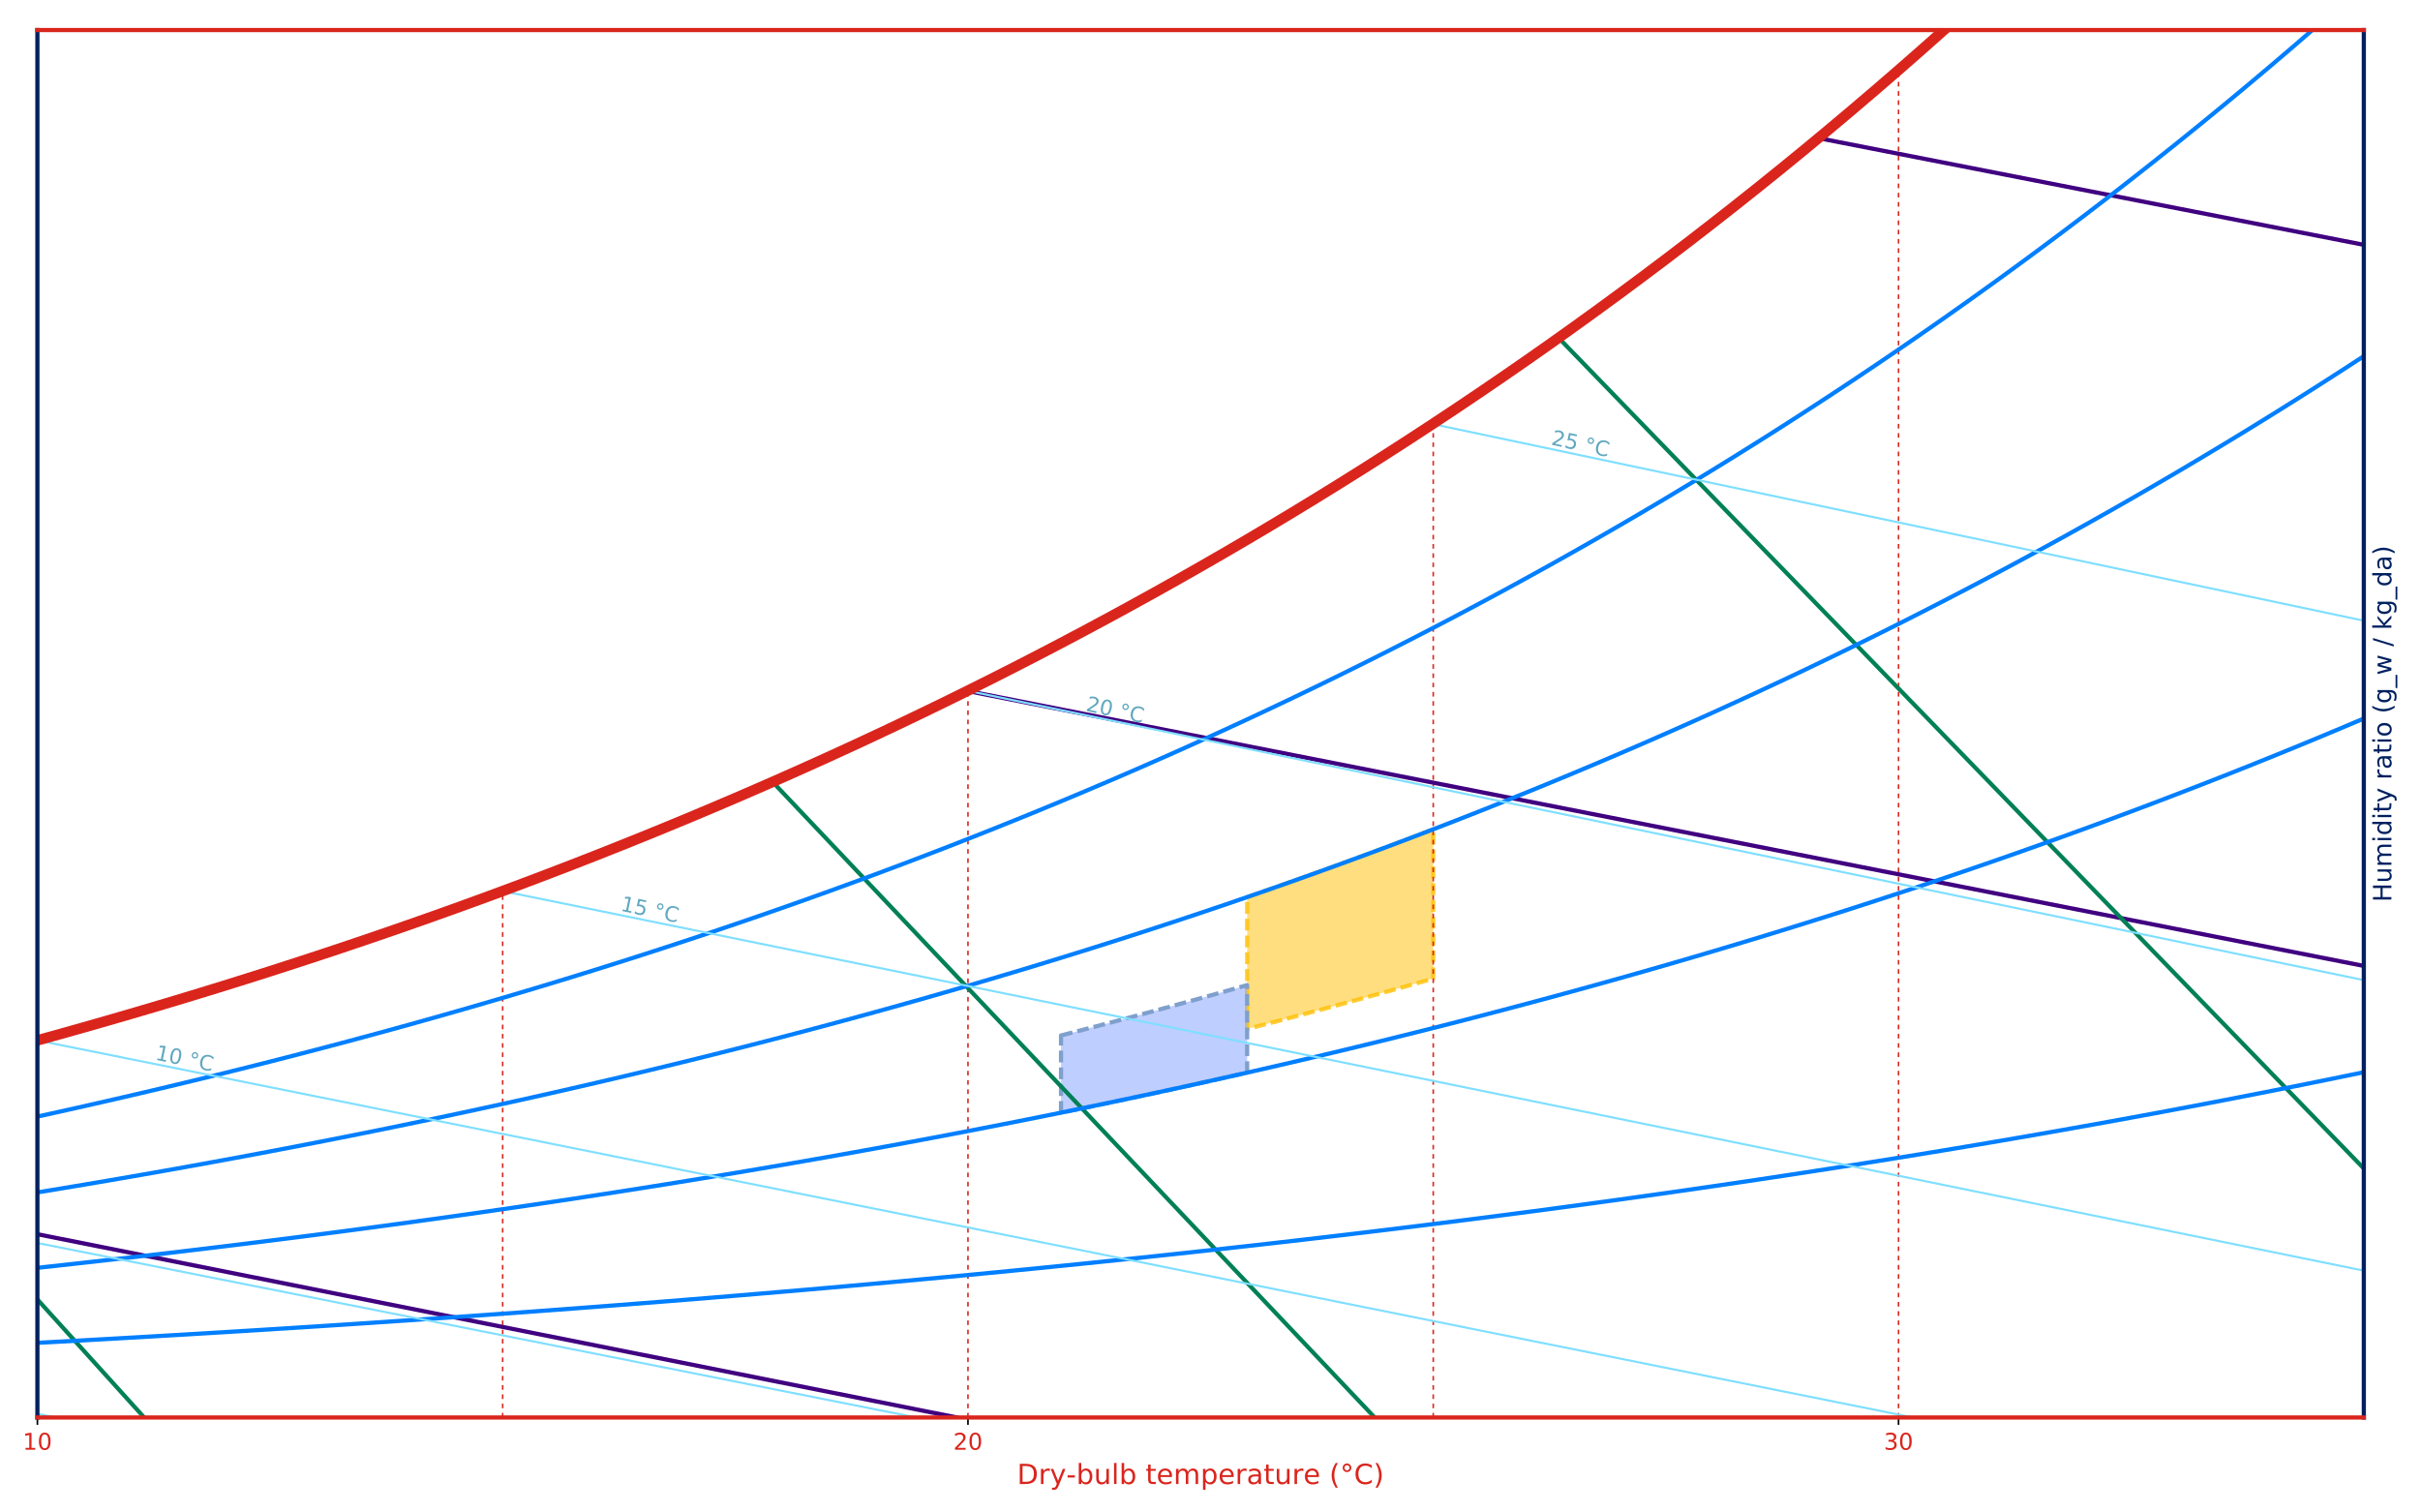<?xml version="1.0" encoding="utf-8" standalone="no"?>
<!DOCTYPE svg PUBLIC "-//W3C//DTD SVG 1.1//EN"
  "http://www.w3.org/Graphics/SVG/1.1/DTD/svg11.dtd">
<!-- Created with matplotlib (http://matplotlib.org/) -->
<svg height="720pt" version="1.1" viewBox="0 0 1152 720" width="1152pt" xmlns="http://www.w3.org/2000/svg" xmlns:xlink="http://www.w3.org/1999/xlink">
 <defs>
  <style type="text/css">
*{stroke-linecap:butt;stroke-linejoin:round;}
  </style>
 </defs>
 <g id="figure_1">
  <g id="patch_1">
   <path d="M 0 720 
L 1152 720 
L 1152 0 
L 0 0 
z
" style="fill:#ffffff;"/>
  </g>
  <g id="axes_1">
   <g id="patch_2">
    <path d="M 17.799 674.779 
L 1125.253 674.779 
L 1125.253 14.3 
L 17.799 14.3 
z
" style="fill:#ffffff;"/>
   </g>
   <g id="patch_3">
    <path clip-path="url(#pbf7359f9e0)" d="M 593.675 427.046 
L 604.749 423.203 
L 615.824 419.307 
L 626.898 415.357 
L 637.973 411.352 
L 649.047 407.292 
L 660.122 403.177 
L 671.196 399.004 
L 682.271 394.775 
L 682.271 465.844 
L 671.196 468.984 
L 660.122 472.082 
L 649.047 475.139 
L 637.973 478.155 
L 626.898 481.13 
L 615.824 484.065 
L 604.749 486.96 
L 593.675 489.816 
z
" style="fill:#ffbf00;fill-opacity:0.5;stroke:#ffbf00;stroke-dasharray:5.6,2.4;stroke-dashoffset:0;stroke-linejoin:miter;stroke-opacity:0.8;stroke-width:2;"/>
   </g>
   <g id="patch_4">
    <path clip-path="url(#pbf7359f9e0)" d="M 505.078 492.908 
L 516.153 490.057 
L 527.227 487.165 
L 538.302 484.234 
L 549.377 481.262 
L 560.451 478.248 
L 571.526 475.193 
L 582.6 472.096 
L 593.675 468.956 
L 593.675 510.614 
L 582.6 513.111 
L 571.526 515.574 
L 560.451 518.004 
L 549.377 520.401 
L 538.302 522.766 
L 527.227 525.098 
L 516.153 527.399 
L 505.078 529.668 
z
" style="fill:#7f9fff;fill-opacity:0.5;stroke:#7f9fcc;stroke-dasharray:5.6,2.4;stroke-dashoffset:0;stroke-linejoin:miter;stroke-width:2;"/>
   </g>
   <g id="matplotlib.axis_1">
    <g id="xtick_1">
     <g id="line2d_1">
      <defs>
       <path d="M 0 0 
L 0 3.5 
" id="m37ef7454ac" style="stroke:#000000;stroke-width:0.8;"/>
      </defs>
      <g>
       <use style="stroke:#000000;stroke-width:0.8;" x="17.799" xlink:href="#m37ef7454ac" y="674.779"/>
      </g>
     </g>
     <g id="text_1">
      <!-- 10 -->
      <defs>
       <path d="M 12.406 8.297 
L 28.516 8.297 
L 28.516 63.922 
L 10.984 60.406 
L 10.984 69.391 
L 28.422 72.906 
L 38.281 72.906 
L 38.281 8.297 
L 54.391 8.297 
L 54.391 0 
L 12.406 0 
z
" id="DejaVuSans-31"/>
       <path d="M 31.781 66.406 
Q 24.172 66.406 20.328 58.906 
Q 16.5 51.422 16.5 36.375 
Q 16.5 21.391 20.328 13.891 
Q 24.172 6.391 31.781 6.391 
Q 39.453 6.391 43.281 13.891 
Q 47.125 21.391 47.125 36.375 
Q 47.125 51.422 43.281 58.906 
Q 39.453 66.406 31.781 66.406 
M 31.781 74.219 
Q 44.047 74.219 50.516 64.516 
Q 56.984 54.828 56.984 36.375 
Q 56.984 17.969 50.516 8.266 
Q 44.047 -1.422 31.781 -1.422 
Q 19.531 -1.422 13.062 8.266 
Q 6.594 17.969 6.594 36.375 
Q 6.594 54.828 13.062 64.516 
Q 19.531 74.219 31.781 74.219 
" id="DejaVuSans-30"/>
      </defs>
      <g style="fill:#da251d;" transform="translate(10.8 690.137)scale(0.11 -0.11)">
       <use xlink:href="#DejaVuSans-31"/>
       <use x="63.623" xlink:href="#DejaVuSans-30"/>
      </g>
     </g>
    </g>
    <g id="xtick_2">
     <g id="line2d_2">
      <g>
       <use style="stroke:#000000;stroke-width:0.8;" x="460.78" xlink:href="#m37ef7454ac" y="674.779"/>
      </g>
     </g>
     <g id="text_2">
      <!-- 20 -->
      <defs>
       <path d="M 19.188 8.297 
L 53.609 8.297 
L 53.609 0 
L 7.328 0 
L 7.328 8.297 
Q 12.938 14.109 22.625 23.891 
Q 32.328 33.688 34.812 36.531 
Q 39.547 41.844 41.422 45.531 
Q 43.312 49.219 43.312 52.781 
Q 43.312 58.594 39.234 62.25 
Q 35.156 65.922 28.609 65.922 
Q 23.969 65.922 18.812 64.312 
Q 13.672 62.703 7.812 59.422 
L 7.812 69.391 
Q 13.766 71.781 18.938 73 
Q 24.125 74.219 28.422 74.219 
Q 39.75 74.219 46.484 68.547 
Q 53.219 62.891 53.219 53.422 
Q 53.219 48.922 51.531 44.891 
Q 49.859 40.875 45.406 35.406 
Q 44.188 33.984 37.641 27.219 
Q 31.109 20.453 19.188 8.297 
" id="DejaVuSans-32"/>
      </defs>
      <g style="fill:#da251d;" transform="translate(453.781 690.137)scale(0.11 -0.11)">
       <use xlink:href="#DejaVuSans-32"/>
       <use x="63.623" xlink:href="#DejaVuSans-30"/>
      </g>
     </g>
    </g>
    <g id="xtick_3">
     <g id="line2d_3">
      <g>
       <use style="stroke:#000000;stroke-width:0.8;" x="903.762" xlink:href="#m37ef7454ac" y="674.779"/>
      </g>
     </g>
     <g id="text_3">
      <!-- 30 -->
      <defs>
       <path d="M 40.578 39.312 
Q 47.656 37.797 51.625 33 
Q 55.609 28.219 55.609 21.188 
Q 55.609 10.406 48.188 4.484 
Q 40.766 -1.422 27.094 -1.422 
Q 22.516 -1.422 17.656 -0.516 
Q 12.797 0.391 7.625 2.203 
L 7.625 11.719 
Q 11.719 9.328 16.594 8.109 
Q 21.484 6.891 26.812 6.891 
Q 36.078 6.891 40.938 10.547 
Q 45.797 14.203 45.797 21.188 
Q 45.797 27.641 41.281 31.266 
Q 36.766 34.906 28.719 34.906 
L 20.219 34.906 
L 20.219 43.016 
L 29.109 43.016 
Q 36.375 43.016 40.234 45.922 
Q 44.094 48.828 44.094 54.297 
Q 44.094 59.906 40.109 62.906 
Q 36.141 65.922 28.719 65.922 
Q 24.656 65.922 20.016 65.031 
Q 15.375 64.156 9.812 62.312 
L 9.812 71.094 
Q 15.438 72.656 20.344 73.438 
Q 25.25 74.219 29.594 74.219 
Q 40.828 74.219 47.359 69.109 
Q 53.906 64.016 53.906 55.328 
Q 53.906 49.266 50.438 45.094 
Q 46.969 40.922 40.578 39.312 
" id="DejaVuSans-33"/>
      </defs>
      <g style="fill:#da251d;" transform="translate(896.763 690.137)scale(0.11 -0.11)">
       <use xlink:href="#DejaVuSans-33"/>
       <use x="63.623" xlink:href="#DejaVuSans-30"/>
      </g>
     </g>
    </g>
    <g id="text_4">
     <!-- Dry-bulb temperature (°C) -->
     <defs>
      <path d="M 19.672 64.797 
L 19.672 8.109 
L 31.594 8.109 
Q 46.688 8.109 53.688 14.938 
Q 60.688 21.781 60.688 36.531 
Q 60.688 51.172 53.688 57.984 
Q 46.688 64.797 31.594 64.797 
z
M 9.812 72.906 
L 30.078 72.906 
Q 51.266 72.906 61.172 64.094 
Q 71.094 55.281 71.094 36.531 
Q 71.094 17.672 61.125 8.828 
Q 51.172 0 30.078 0 
L 9.812 0 
z
" id="DejaVuSans-44"/>
      <path d="M 41.109 46.297 
Q 39.594 47.172 37.812 47.578 
Q 36.031 48 33.891 48 
Q 26.266 48 22.188 43.047 
Q 18.109 38.094 18.109 28.812 
L 18.109 0 
L 9.078 0 
L 9.078 54.688 
L 18.109 54.688 
L 18.109 46.188 
Q 20.953 51.172 25.484 53.578 
Q 30.031 56 36.531 56 
Q 37.453 56 38.578 55.875 
Q 39.703 55.766 41.062 55.516 
z
" id="DejaVuSans-72"/>
      <path d="M 32.172 -5.078 
Q 28.375 -14.844 24.75 -17.812 
Q 21.141 -20.797 15.094 -20.797 
L 7.906 -20.797 
L 7.906 -13.281 
L 13.188 -13.281 
Q 16.891 -13.281 18.938 -11.516 
Q 21 -9.766 23.484 -3.219 
L 25.094 0.875 
L 2.984 54.688 
L 12.5 54.688 
L 29.594 11.922 
L 46.688 54.688 
L 56.203 54.688 
z
" id="DejaVuSans-79"/>
      <path d="M 4.891 31.391 
L 31.203 31.391 
L 31.203 23.391 
L 4.891 23.391 
z
" id="DejaVuSans-2d"/>
      <path d="M 48.688 27.297 
Q 48.688 37.203 44.609 42.844 
Q 40.531 48.484 33.406 48.484 
Q 26.266 48.484 22.188 42.844 
Q 18.109 37.203 18.109 27.297 
Q 18.109 17.391 22.188 11.75 
Q 26.266 6.109 33.406 6.109 
Q 40.531 6.109 44.609 11.75 
Q 48.688 17.391 48.688 27.297 
M 18.109 46.391 
Q 20.953 51.266 25.266 53.625 
Q 29.594 56 35.594 56 
Q 45.562 56 51.781 48.094 
Q 58.016 40.188 58.016 27.297 
Q 58.016 14.406 51.781 6.484 
Q 45.562 -1.422 35.594 -1.422 
Q 29.594 -1.422 25.266 0.953 
Q 20.953 3.328 18.109 8.203 
L 18.109 0 
L 9.078 0 
L 9.078 75.984 
L 18.109 75.984 
z
" id="DejaVuSans-62"/>
      <path d="M 8.5 21.578 
L 8.5 54.688 
L 17.484 54.688 
L 17.484 21.922 
Q 17.484 14.156 20.5 10.266 
Q 23.531 6.391 29.594 6.391 
Q 36.859 6.391 41.078 11.031 
Q 45.312 15.672 45.312 23.688 
L 45.312 54.688 
L 54.297 54.688 
L 54.297 0 
L 45.312 0 
L 45.312 8.406 
Q 42.047 3.422 37.719 1 
Q 33.406 -1.422 27.688 -1.422 
Q 18.266 -1.422 13.375 4.438 
Q 8.5 10.297 8.5 21.578 
M 31.109 56 
z
" id="DejaVuSans-75"/>
      <path d="M 9.422 75.984 
L 18.406 75.984 
L 18.406 0 
L 9.422 0 
z
" id="DejaVuSans-6c"/>
      <path id="DejaVuSans-20"/>
      <path d="M 18.312 70.219 
L 18.312 54.688 
L 36.812 54.688 
L 36.812 47.703 
L 18.312 47.703 
L 18.312 18.016 
Q 18.312 11.328 20.141 9.422 
Q 21.969 7.516 27.594 7.516 
L 36.812 7.516 
L 36.812 0 
L 27.594 0 
Q 17.188 0 13.234 3.875 
Q 9.281 7.766 9.281 18.016 
L 9.281 47.703 
L 2.688 47.703 
L 2.688 54.688 
L 9.281 54.688 
L 9.281 70.219 
z
" id="DejaVuSans-74"/>
      <path d="M 56.203 29.594 
L 56.203 25.203 
L 14.891 25.203 
Q 15.484 15.922 20.484 11.062 
Q 25.484 6.203 34.422 6.203 
Q 39.594 6.203 44.453 7.469 
Q 49.312 8.734 54.109 11.281 
L 54.109 2.781 
Q 49.266 0.734 44.188 -0.344 
Q 39.109 -1.422 33.891 -1.422 
Q 20.797 -1.422 13.156 6.188 
Q 5.516 13.812 5.516 26.812 
Q 5.516 40.234 12.766 48.109 
Q 20.016 56 32.328 56 
Q 43.359 56 49.781 48.891 
Q 56.203 41.797 56.203 29.594 
M 47.219 32.234 
Q 47.125 39.594 43.094 43.984 
Q 39.062 48.391 32.422 48.391 
Q 24.906 48.391 20.391 44.141 
Q 15.875 39.891 15.188 32.172 
z
" id="DejaVuSans-65"/>
      <path d="M 52 44.188 
Q 55.375 50.25 60.062 53.125 
Q 64.75 56 71.094 56 
Q 79.641 56 84.281 50.016 
Q 88.922 44.047 88.922 33.016 
L 88.922 0 
L 79.891 0 
L 79.891 32.719 
Q 79.891 40.578 77.094 44.375 
Q 74.312 48.188 68.609 48.188 
Q 61.625 48.188 57.562 43.547 
Q 53.516 38.922 53.516 30.906 
L 53.516 0 
L 44.484 0 
L 44.484 32.719 
Q 44.484 40.625 41.703 44.406 
Q 38.922 48.188 33.109 48.188 
Q 26.219 48.188 22.156 43.531 
Q 18.109 38.875 18.109 30.906 
L 18.109 0 
L 9.078 0 
L 9.078 54.688 
L 18.109 54.688 
L 18.109 46.188 
Q 21.188 51.219 25.484 53.609 
Q 29.781 56 35.688 56 
Q 41.656 56 45.828 52.969 
Q 50 49.953 52 44.188 
" id="DejaVuSans-6d"/>
      <path d="M 18.109 8.203 
L 18.109 -20.797 
L 9.078 -20.797 
L 9.078 54.688 
L 18.109 54.688 
L 18.109 46.391 
Q 20.953 51.266 25.266 53.625 
Q 29.594 56 35.594 56 
Q 45.562 56 51.781 48.094 
Q 58.016 40.188 58.016 27.297 
Q 58.016 14.406 51.781 6.484 
Q 45.562 -1.422 35.594 -1.422 
Q 29.594 -1.422 25.266 0.953 
Q 20.953 3.328 18.109 8.203 
M 48.688 27.297 
Q 48.688 37.203 44.609 42.844 
Q 40.531 48.484 33.406 48.484 
Q 26.266 48.484 22.188 42.844 
Q 18.109 37.203 18.109 27.297 
Q 18.109 17.391 22.188 11.75 
Q 26.266 6.109 33.406 6.109 
Q 40.531 6.109 44.609 11.75 
Q 48.688 17.391 48.688 27.297 
" id="DejaVuSans-70"/>
      <path d="M 34.281 27.484 
Q 23.391 27.484 19.188 25 
Q 14.984 22.516 14.984 16.5 
Q 14.984 11.719 18.141 8.906 
Q 21.297 6.109 26.703 6.109 
Q 34.188 6.109 38.703 11.406 
Q 43.219 16.703 43.219 25.484 
L 43.219 27.484 
z
M 52.203 31.203 
L 52.203 0 
L 43.219 0 
L 43.219 8.297 
Q 40.141 3.328 35.547 0.953 
Q 30.953 -1.422 24.312 -1.422 
Q 15.922 -1.422 10.953 3.297 
Q 6 8.016 6 15.922 
Q 6 25.141 12.172 29.828 
Q 18.359 34.516 30.609 34.516 
L 43.219 34.516 
L 43.219 35.406 
Q 43.219 41.609 39.141 45 
Q 35.062 48.391 27.688 48.391 
Q 23 48.391 18.547 47.266 
Q 14.109 46.141 10.016 43.891 
L 10.016 52.203 
Q 14.938 54.109 19.578 55.047 
Q 24.219 56 28.609 56 
Q 40.484 56 46.344 49.844 
Q 52.203 43.703 52.203 31.203 
" id="DejaVuSans-61"/>
      <path d="M 31 75.875 
Q 24.469 64.656 21.281 53.656 
Q 18.109 42.672 18.109 31.391 
Q 18.109 20.125 21.312 9.062 
Q 24.516 -2 31 -13.188 
L 23.188 -13.188 
Q 15.875 -1.703 12.234 9.375 
Q 8.594 20.453 8.594 31.391 
Q 8.594 42.281 12.203 53.312 
Q 15.828 64.359 23.188 75.875 
z
" id="DejaVuSans-28"/>
      <path d="M 25 67.922 
Q 21.094 67.922 18.406 65.203 
Q 15.719 62.5 15.719 58.594 
Q 15.719 54.734 18.406 52.078 
Q 21.094 49.422 25 49.422 
Q 28.906 49.422 31.594 52.078 
Q 34.281 54.734 34.281 58.594 
Q 34.281 62.453 31.562 65.188 
Q 28.859 67.922 25 67.922 
M 25 74.219 
Q 28.125 74.219 31 73.016 
Q 33.891 71.828 35.984 69.578 
Q 38.234 67.391 39.359 64.594 
Q 40.484 61.812 40.484 58.594 
Q 40.484 52.156 35.969 47.688 
Q 31.453 43.219 24.906 43.219 
Q 18.312 43.219 13.906 47.609 
Q 9.516 52 9.516 58.594 
Q 9.516 65.141 14 69.672 
Q 18.5 74.219 25 74.219 
" id="DejaVuSans-b0"/>
      <path d="M 64.406 67.281 
L 64.406 56.891 
Q 59.422 61.531 53.781 63.812 
Q 48.141 66.109 41.797 66.109 
Q 29.297 66.109 22.656 58.469 
Q 16.016 50.828 16.016 36.375 
Q 16.016 21.969 22.656 14.328 
Q 29.297 6.688 41.797 6.688 
Q 48.141 6.688 53.781 8.984 
Q 59.422 11.281 64.406 15.922 
L 64.406 5.609 
Q 59.234 2.094 53.438 0.328 
Q 47.656 -1.422 41.219 -1.422 
Q 24.656 -1.422 15.125 8.703 
Q 5.609 18.844 5.609 36.375 
Q 5.609 53.953 15.125 64.078 
Q 24.656 74.219 41.219 74.219 
Q 47.75 74.219 53.531 72.484 
Q 59.328 70.75 64.406 67.281 
" id="DejaVuSans-43"/>
      <path d="M 8.016 75.875 
L 15.828 75.875 
Q 23.141 64.359 26.781 53.312 
Q 30.422 42.281 30.422 31.391 
Q 30.422 20.453 26.781 9.375 
Q 23.141 -1.703 15.828 -13.188 
L 8.016 -13.188 
Q 14.5 -2 17.703 9.062 
Q 20.906 20.125 20.906 31.391 
Q 20.906 42.672 17.703 53.656 
Q 14.5 64.656 8.016 75.875 
" id="DejaVuSans-29"/>
     </defs>
     <g style="fill:#da251d;" transform="translate(484.165 706.455)scale(0.132 -0.132)">
      <use xlink:href="#DejaVuSans-44"/>
      <use x="77.002" xlink:href="#DejaVuSans-72"/>
      <use x="118.115" xlink:href="#DejaVuSans-79"/>
      <use x="177.279" xlink:href="#DejaVuSans-2d"/>
      <use x="213.363" xlink:href="#DejaVuSans-62"/>
      <use x="276.84" xlink:href="#DejaVuSans-75"/>
      <use x="340.219" xlink:href="#DejaVuSans-6c"/>
      <use x="368.002" xlink:href="#DejaVuSans-62"/>
      <use x="431.479" xlink:href="#DejaVuSans-20"/>
      <use x="463.266" xlink:href="#DejaVuSans-74"/>
      <use x="502.475" xlink:href="#DejaVuSans-65"/>
      <use x="563.998" xlink:href="#DejaVuSans-6d"/>
      <use x="661.41" xlink:href="#DejaVuSans-70"/>
      <use x="724.887" xlink:href="#DejaVuSans-65"/>
      <use x="786.41" xlink:href="#DejaVuSans-72"/>
      <use x="827.523" xlink:href="#DejaVuSans-61"/>
      <use x="888.803" xlink:href="#DejaVuSans-74"/>
      <use x="928.012" xlink:href="#DejaVuSans-75"/>
      <use x="991.391" xlink:href="#DejaVuSans-72"/>
      <use x="1032.473" xlink:href="#DejaVuSans-65"/>
      <use x="1093.996" xlink:href="#DejaVuSans-20"/>
      <use x="1125.783" xlink:href="#DejaVuSans-28"/>
      <use x="1164.797" xlink:href="#DejaVuSans-b0"/>
      <use x="1214.797" xlink:href="#DejaVuSans-43"/>
      <use x="1284.621" xlink:href="#DejaVuSans-29"/>
     </g>
    </g>
   </g>
   <g id="matplotlib.axis_2">
    <g id="text_5">
     <!-- Humidity ratio (g_w / kg_da) -->
     <defs>
      <path d="M 9.812 72.906 
L 19.672 72.906 
L 19.672 43.016 
L 55.516 43.016 
L 55.516 72.906 
L 65.375 72.906 
L 65.375 0 
L 55.516 0 
L 55.516 34.719 
L 19.672 34.719 
L 19.672 0 
L 9.812 0 
z
" id="DejaVuSans-48"/>
      <path d="M 9.422 54.688 
L 18.406 54.688 
L 18.406 0 
L 9.422 0 
z
M 9.422 75.984 
L 18.406 75.984 
L 18.406 64.594 
L 9.422 64.594 
z
" id="DejaVuSans-69"/>
      <path d="M 45.406 46.391 
L 45.406 75.984 
L 54.391 75.984 
L 54.391 0 
L 45.406 0 
L 45.406 8.203 
Q 42.578 3.328 38.25 0.953 
Q 33.938 -1.422 27.875 -1.422 
Q 17.969 -1.422 11.734 6.484 
Q 5.516 14.406 5.516 27.297 
Q 5.516 40.188 11.734 48.094 
Q 17.969 56 27.875 56 
Q 33.938 56 38.25 53.625 
Q 42.578 51.266 45.406 46.391 
M 14.797 27.297 
Q 14.797 17.391 18.875 11.75 
Q 22.953 6.109 30.078 6.109 
Q 37.203 6.109 41.297 11.75 
Q 45.406 17.391 45.406 27.297 
Q 45.406 37.203 41.297 42.844 
Q 37.203 48.484 30.078 48.484 
Q 22.953 48.484 18.875 42.844 
Q 14.797 37.203 14.797 27.297 
" id="DejaVuSans-64"/>
      <path d="M 30.609 48.391 
Q 23.391 48.391 19.188 42.75 
Q 14.984 37.109 14.984 27.297 
Q 14.984 17.484 19.156 11.844 
Q 23.344 6.203 30.609 6.203 
Q 37.797 6.203 41.984 11.859 
Q 46.188 17.531 46.188 27.297 
Q 46.188 37.016 41.984 42.703 
Q 37.797 48.391 30.609 48.391 
M 30.609 56 
Q 42.328 56 49.016 48.375 
Q 55.719 40.766 55.719 27.297 
Q 55.719 13.875 49.016 6.219 
Q 42.328 -1.422 30.609 -1.422 
Q 18.844 -1.422 12.172 6.219 
Q 5.516 13.875 5.516 27.297 
Q 5.516 40.766 12.172 48.375 
Q 18.844 56 30.609 56 
" id="DejaVuSans-6f"/>
      <path d="M 45.406 27.984 
Q 45.406 37.75 41.375 43.109 
Q 37.359 48.484 30.078 48.484 
Q 22.859 48.484 18.828 43.109 
Q 14.797 37.75 14.797 27.984 
Q 14.797 18.266 18.828 12.891 
Q 22.859 7.516 30.078 7.516 
Q 37.359 7.516 41.375 12.891 
Q 45.406 18.266 45.406 27.984 
M 54.391 6.781 
Q 54.391 -7.172 48.188 -13.984 
Q 42 -20.797 29.203 -20.797 
Q 24.469 -20.797 20.266 -20.094 
Q 16.062 -19.391 12.109 -17.922 
L 12.109 -9.188 
Q 16.062 -11.328 19.922 -12.344 
Q 23.781 -13.375 27.781 -13.375 
Q 36.625 -13.375 41.016 -8.766 
Q 45.406 -4.156 45.406 5.172 
L 45.406 9.625 
Q 42.625 4.781 38.281 2.391 
Q 33.938 0 27.875 0 
Q 17.828 0 11.672 7.656 
Q 5.516 15.328 5.516 27.984 
Q 5.516 40.672 11.672 48.328 
Q 17.828 56 27.875 56 
Q 33.938 56 38.281 53.609 
Q 42.625 51.219 45.406 46.391 
L 45.406 54.688 
L 54.391 54.688 
z
" id="DejaVuSans-67"/>
      <path d="M 50.984 -16.609 
L 50.984 -23.578 
L -0.984 -23.578 
L -0.984 -16.609 
z
" id="DejaVuSans-5f"/>
      <path d="M 4.203 54.688 
L 13.188 54.688 
L 24.422 12.016 
L 35.594 54.688 
L 46.188 54.688 
L 57.422 12.016 
L 68.609 54.688 
L 77.594 54.688 
L 63.281 0 
L 52.688 0 
L 40.922 44.828 
L 29.109 0 
L 18.5 0 
z
" id="DejaVuSans-77"/>
      <path d="M 25.391 72.906 
L 33.688 72.906 
L 8.297 -9.281 
L 0 -9.281 
z
" id="DejaVuSans-2f"/>
      <path d="M 9.078 75.984 
L 18.109 75.984 
L 18.109 31.109 
L 44.922 54.688 
L 56.391 54.688 
L 27.391 29.109 
L 57.625 0 
L 45.906 0 
L 18.109 26.703 
L 18.109 0 
L 9.078 0 
z
" id="DejaVuSans-6b"/>
     </defs>
     <g style="fill:#002060;" transform="translate(1138.371 429.394)rotate(-90)scale(0.12 -0.12)">
      <use xlink:href="#DejaVuSans-48"/>
      <use x="75.195" xlink:href="#DejaVuSans-75"/>
      <use x="138.574" xlink:href="#DejaVuSans-6d"/>
      <use x="235.986" xlink:href="#DejaVuSans-69"/>
      <use x="263.77" xlink:href="#DejaVuSans-64"/>
      <use x="327.246" xlink:href="#DejaVuSans-69"/>
      <use x="355.029" xlink:href="#DejaVuSans-74"/>
      <use x="394.238" xlink:href="#DejaVuSans-79"/>
      <use x="453.418" xlink:href="#DejaVuSans-20"/>
      <use x="485.205" xlink:href="#DejaVuSans-72"/>
      <use x="526.318" xlink:href="#DejaVuSans-61"/>
      <use x="587.598" xlink:href="#DejaVuSans-74"/>
      <use x="626.807" xlink:href="#DejaVuSans-69"/>
      <use x="654.59" xlink:href="#DejaVuSans-6f"/>
      <use x="715.771" xlink:href="#DejaVuSans-20"/>
      <use x="747.559" xlink:href="#DejaVuSans-28"/>
      <use x="786.572" xlink:href="#DejaVuSans-67"/>
      <use x="850.049" xlink:href="#DejaVuSans-5f"/>
      <use x="900.049" xlink:href="#DejaVuSans-77"/>
      <use x="981.836" xlink:href="#DejaVuSans-20"/>
      <use x="1013.623" xlink:href="#DejaVuSans-2f"/>
      <use x="1047.314" xlink:href="#DejaVuSans-20"/>
      <use x="1079.102" xlink:href="#DejaVuSans-6b"/>
      <use x="1137.012" xlink:href="#DejaVuSans-67"/>
      <use x="1200.488" xlink:href="#DejaVuSans-5f"/>
      <use x="1250.488" xlink:href="#DejaVuSans-64"/>
      <use x="1313.965" xlink:href="#DejaVuSans-61"/>
      <use x="1375.244" xlink:href="#DejaVuSans-29"/>
     </g>
    </g>
   </g>
   <g id="line2d_4">
    <path clip-path="url(#pbf7359f9e0)" d="M 17.799 674.779 
L 17.799 495.27 
" style="fill:none;stroke:#da251d;stroke-dasharray:2.2,2.2;stroke-dashoffset:0;stroke-width:0.75;"/>
   </g>
   <g id="line2d_5">
    <path clip-path="url(#pbf7359f9e0)" d="M 239.29 674.779 
L 239.29 424.21 
" style="fill:none;stroke:#da251d;stroke-dasharray:2.2,2.2;stroke-dashoffset:0;stroke-width:0.75;"/>
   </g>
   <g id="line2d_6">
    <path clip-path="url(#pbf7359f9e0)" d="M 460.78 674.779 
L 460.78 328.866 
" style="fill:none;stroke:#da251d;stroke-dasharray:2.2,2.2;stroke-dashoffset:0;stroke-width:0.75;"/>
   </g>
   <g id="line2d_7">
    <path clip-path="url(#pbf7359f9e0)" d="M 682.271 674.779 
L 682.271 201.922 
" style="fill:none;stroke:#da251d;stroke-dasharray:2.2,2.2;stroke-dashoffset:0;stroke-width:0.75;"/>
   </g>
   <g id="line2d_8">
    <path clip-path="url(#pbf7359f9e0)" d="M 903.762 674.779 
L 903.762 33.908 
" style="fill:none;stroke:#da251d;stroke-dasharray:2.2,2.2;stroke-dashoffset:0;stroke-width:0.75;"/>
   </g>
   <g id="line2d_9">
    <path clip-path="url(#pbf7359f9e0)" d="M -1 583.784 
L 455.496 674.779 
" style="fill:none;stroke:#400080;stroke-linecap:square;stroke-width:2;"/>
   </g>
   <g id="line2d_10">
    <path clip-path="url(#pbf7359f9e0)" d="M 460.623 328.944 
L 1153 465.286 
" style="fill:none;stroke:#400080;stroke-linecap:square;stroke-width:2;"/>
   </g>
   <g id="line2d_11">
    <path clip-path="url(#pbf7359f9e0)" d="M 866.126 65.843 
L 1153 121.975 
" style="fill:none;stroke:#400080;stroke-linecap:square;stroke-width:2;"/>
   </g>
   <g id="line2d_12">
    <path clip-path="url(#pbf7359f9e0)" d="M -1 597.795 
L 68.623 674.779 
" style="fill:none;stroke:#008056;stroke-linecap:square;stroke-width:2;"/>
   </g>
   <g id="line2d_13">
    <path clip-path="url(#pbf7359f9e0)" d="M 367.829 372.262 
L 654.383 674.779 
" style="fill:none;stroke:#008056;stroke-linecap:square;stroke-width:2;"/>
   </g>
   <g id="line2d_14">
    <path clip-path="url(#pbf7359f9e0)" d="M 742.135 161.019 
L 1153 584.88 
" style="fill:none;stroke:#008056;stroke-linecap:square;stroke-width:2;"/>
   </g>
   <g id="line2d_15">
    <path clip-path="url(#pbf7359f9e0)" d="M 17.799 639.247 
L 28.873 638.646 
L 39.948 638.035 
L 51.022 637.416 
L 62.097 636.788 
L 73.171 636.15 
L 84.246 635.503 
L 95.321 634.846 
L 106.395 634.18 
L 117.47 633.504 
L 128.544 632.817 
L 139.619 632.121 
L 150.693 631.415 
L 161.768 630.698 
L 172.842 629.971 
L 183.917 629.233 
L 194.991 628.485 
L 206.066 627.726 
L 217.14 626.956 
L 228.215 626.174 
L 239.29 625.382 
L 250.364 624.578 
L 261.439 623.762 
L 272.513 622.935 
L 283.588 622.096 
L 294.662 621.246 
L 305.737 620.383 
L 316.811 619.507 
L 327.886 618.62 
L 338.96 617.72 
L 350.035 616.807 
L 361.109 615.881 
L 372.184 614.943 
L 383.258 613.991 
L 394.333 613.026 
L 405.408 612.047 
L 416.482 611.055 
L 427.557 610.049 
L 438.631 609.029 
L 449.706 607.995 
L 460.78 606.946 
L 471.855 605.883 
L 482.929 604.806 
L 494.004 603.713 
L 505.078 602.606 
L 516.153 601.483 
L 527.227 600.345 
L 538.302 599.192 
L 549.377 598.023 
L 560.451 596.838 
L 571.526 595.637 
L 582.6 594.419 
L 593.675 593.186 
L 604.749 591.935 
L 615.824 590.668 
L 626.898 589.384 
L 637.973 588.082 
L 649.047 586.763 
L 660.122 585.426 
L 671.196 584.072 
L 682.271 582.7 
L 693.346 581.309 
L 704.42 579.9 
L 715.495 578.472 
L 726.569 577.025 
L 737.644 575.559 
L 748.718 574.074 
L 759.793 572.57 
L 770.867 571.046 
L 781.942 569.501 
L 793.016 567.937 
L 804.091 566.352 
L 815.165 564.746 
L 826.24 563.12 
L 837.315 561.472 
L 848.389 559.804 
L 859.464 558.113 
L 870.538 556.401 
L 881.613 554.667 
L 892.687 552.91 
L 903.762 551.131 
L 914.836 549.329 
L 925.911 547.504 
L 936.985 545.656 
L 948.06 543.784 
L 959.134 541.888 
L 970.209 539.968 
L 981.284 538.024 
L 992.358 536.055 
L 1003.433 534.061 
L 1014.507 532.043 
L 1025.582 529.998 
L 1036.656 527.928 
L 1047.731 525.832 
L 1058.805 523.71 
L 1069.88 521.561 
L 1080.954 519.386 
L 1092.029 517.183 
L 1103.103 514.953 
L 1114.178 512.695 
L 1125.253 510.409 
" style="fill:none;stroke:#007fff;stroke-linecap:square;stroke-width:2;"/>
   </g>
   <g id="line2d_16">
    <path clip-path="url(#pbf7359f9e0)" d="M 17.799 603.53 
L 28.873 602.321 
L 39.948 601.094 
L 51.022 599.849 
L 62.097 598.585 
L 73.171 597.303 
L 84.246 596.001 
L 95.321 594.68 
L 106.395 593.339 
L 117.47 591.979 
L 128.544 590.598 
L 139.619 589.197 
L 150.693 587.775 
L 161.768 586.333 
L 172.842 584.869 
L 183.917 583.384 
L 194.991 581.877 
L 206.066 580.348 
L 217.14 578.797 
L 228.215 577.223 
L 239.29 575.627 
L 250.364 574.007 
L 261.439 572.364 
L 272.513 570.698 
L 283.588 569.007 
L 294.662 567.292 
L 305.737 565.552 
L 316.811 563.788 
L 327.886 561.998 
L 338.96 560.183 
L 350.035 558.342 
L 361.109 556.475 
L 372.184 554.581 
L 383.258 552.661 
L 394.333 550.713 
L 405.408 548.738 
L 416.482 546.735 
L 427.557 544.704 
L 438.631 542.644 
L 449.706 540.556 
L 460.78 538.438 
L 471.855 536.291 
L 482.929 534.113 
L 494.004 531.906 
L 505.078 529.668 
L 516.153 527.399 
L 527.227 525.098 
L 538.302 522.766 
L 549.377 520.401 
L 560.451 518.004 
L 571.526 515.574 
L 582.6 513.111 
L 593.675 510.614 
L 604.749 508.083 
L 615.824 505.517 
L 626.898 502.916 
L 637.973 500.28 
L 649.047 497.608 
L 660.122 494.9 
L 671.196 492.155 
L 682.271 489.373 
L 693.346 486.554 
L 704.42 483.696 
L 715.495 480.8 
L 726.569 477.866 
L 737.644 474.892 
L 748.718 471.878 
L 759.793 468.823 
L 770.867 465.728 
L 781.942 462.592 
L 793.016 459.414 
L 804.091 456.194 
L 815.165 452.931 
L 826.24 449.625 
L 837.315 446.275 
L 848.389 442.881 
L 859.464 439.442 
L 870.538 435.958 
L 881.613 432.429 
L 892.687 428.852 
L 903.762 425.229 
L 914.836 421.559 
L 925.911 417.841 
L 936.985 414.074 
L 948.06 410.258 
L 959.134 406.392 
L 970.209 402.476 
L 981.284 398.51 
L 992.358 394.492 
L 1003.433 390.422 
L 1014.507 386.299 
L 1025.582 382.123 
L 1036.656 377.894 
L 1047.731 373.61 
L 1058.805 369.271 
L 1069.88 364.876 
L 1080.954 360.425 
L 1092.029 355.917 
L 1103.103 351.352 
L 1114.178 346.728 
L 1125.253 342.045 
" style="fill:none;stroke:#007fff;stroke-linecap:square;stroke-width:2;"/>
   </g>
   <g id="line2d_17">
    <path clip-path="url(#pbf7359f9e0)" d="M 17.799 567.626 
L 28.873 565.804 
L 39.948 563.954 
L 51.022 562.076 
L 62.097 560.17 
L 73.171 558.235 
L 84.246 556.271 
L 95.321 554.278 
L 106.395 552.255 
L 117.47 550.202 
L 128.544 548.118 
L 139.619 546.003 
L 150.693 543.857 
L 161.768 541.68 
L 172.842 539.47 
L 183.917 537.227 
L 194.991 534.952 
L 206.066 532.643 
L 217.14 530.3 
L 228.215 527.922 
L 239.29 525.51 
L 250.364 523.063 
L 261.439 520.58 
L 272.513 518.061 
L 283.588 515.506 
L 294.662 512.913 
L 305.737 510.283 
L 316.811 507.615 
L 327.886 504.908 
L 338.96 502.163 
L 350.035 499.378 
L 361.109 496.553 
L 372.184 493.687 
L 383.258 490.781 
L 394.333 487.833 
L 405.408 484.843 
L 416.482 481.81 
L 427.557 478.735 
L 438.631 475.616 
L 449.706 472.452 
L 460.78 469.244 
L 471.855 465.991 
L 482.929 462.691 
L 494.004 459.346 
L 505.078 455.953 
L 516.153 452.512 
L 527.227 449.024 
L 538.302 445.487 
L 549.377 441.9 
L 560.451 438.263 
L 571.526 434.576 
L 582.6 430.837 
L 593.675 427.046 
L 604.749 423.203 
L 615.824 419.307 
L 626.898 415.357 
L 637.973 411.352 
L 649.047 407.292 
L 660.122 403.177 
L 671.196 399.004 
L 682.271 394.775 
L 693.346 390.487 
L 704.42 386.141 
L 715.495 381.736 
L 726.569 377.27 
L 737.644 372.743 
L 748.718 368.155 
L 759.793 363.505 
L 770.867 358.791 
L 781.942 354.013 
L 793.016 349.171 
L 804.091 344.263 
L 815.165 339.289 
L 826.24 334.248 
L 837.315 329.139 
L 848.389 323.962 
L 859.464 318.714 
L 870.538 313.397 
L 881.613 308.008 
L 892.687 302.546 
L 903.762 297.012 
L 914.836 291.404 
L 925.911 285.721 
L 936.985 279.963 
L 948.06 274.127 
L 959.134 268.214 
L 970.209 262.223 
L 981.284 256.152 
L 992.358 250.001 
L 1003.433 243.768 
L 1014.507 237.452 
L 1025.582 231.054 
L 1036.656 224.571 
L 1047.731 218.002 
L 1058.805 211.347 
L 1069.88 204.604 
L 1080.954 197.773 
L 1092.029 190.852 
L 1103.103 183.84 
L 1114.178 176.736 
L 1125.253 169.539 
" style="fill:none;stroke:#007fff;stroke-linecap:square;stroke-width:2;"/>
   </g>
   <g id="line2d_18">
    <path clip-path="url(#pbf7359f9e0)" d="M 17.799 531.535 
L 28.873 529.092 
L 39.948 526.612 
L 51.022 524.095 
L 62.097 521.539 
L 73.171 518.945 
L 84.246 516.311 
L 95.321 513.638 
L 106.395 510.925 
L 117.47 508.171 
L 128.544 505.376 
L 139.619 502.538 
L 150.693 499.659 
L 161.768 496.736 
L 172.842 493.77 
L 183.917 490.76 
L 194.991 487.706 
L 206.066 484.606 
L 217.14 481.46 
L 228.215 478.268 
L 239.29 475.028 
L 250.364 471.741 
L 261.439 468.406 
L 272.513 465.022 
L 283.588 461.588 
L 294.662 458.104 
L 305.737 454.569 
L 316.811 450.983 
L 327.886 447.344 
L 338.96 443.653 
L 350.035 439.908 
L 361.109 436.109 
L 372.184 432.254 
L 383.258 428.344 
L 394.333 424.378 
L 405.408 420.355 
L 416.482 416.273 
L 427.557 412.133 
L 438.631 407.934 
L 449.706 403.675 
L 460.78 399.354 
L 471.855 394.972 
L 482.929 390.528 
L 494.004 386.02 
L 505.078 381.448 
L 516.153 376.811 
L 527.227 372.109 
L 538.302 367.34 
L 549.377 362.503 
L 560.451 357.598 
L 571.526 352.624 
L 582.6 347.58 
L 593.675 342.465 
L 604.749 337.278 
L 615.824 332.018 
L 626.898 326.685 
L 637.973 321.276 
L 649.047 315.793 
L 660.122 310.232 
L 671.196 304.594 
L 682.271 298.878 
L 693.346 293.082 
L 704.42 287.205 
L 715.495 281.247 
L 726.569 275.206 
L 737.644 269.082 
L 748.718 262.873 
L 759.793 256.577 
L 770.867 250.196 
L 781.942 243.726 
L 793.016 237.166 
L 804.091 230.517 
L 815.165 223.776 
L 826.24 216.943 
L 837.315 210.015 
L 848.389 202.993 
L 859.464 195.875 
L 870.538 188.659 
L 881.613 181.345 
L 892.687 173.93 
L 903.762 166.415 
L 914.836 158.797 
L 925.911 151.075 
L 936.985 143.248 
L 948.06 135.315 
L 959.134 127.274 
L 970.209 119.124 
L 981.284 110.863 
L 992.358 102.49 
L 1003.433 94.004 
L 1014.507 85.402 
L 1025.582 76.685 
L 1036.656 67.849 
L 1047.731 58.895 
L 1058.805 49.819 
L 1069.88 40.621 
L 1080.954 31.298 
L 1092.029 21.851 
L 1103.103 12.276 
L 1114.178 2.572 
L 1118.2 -1 
" style="fill:none;stroke:#007fff;stroke-linecap:square;stroke-width:2;"/>
   </g>
   <g id="line2d_19">
    <path clip-path="url(#pbf7359f9e0)" style="fill:none;stroke:#7fdfff;stroke-linecap:square;"/>
   </g>
   <g id="line2d_20">
    <path clip-path="url(#pbf7359f9e0)" style="fill:none;stroke:#7fdfff;stroke-linecap:square;"/>
   </g>
   <g id="line2d_21">
    <path clip-path="url(#pbf7359f9e0)" d="M -1 669.335 
L 262.207 721 
" style="fill:none;stroke:#7fdfff;stroke-linecap:square;"/>
   </g>
   <g id="line2d_22">
    <path clip-path="url(#pbf7359f9e0)" d="M -1 587.983 
L 668.984 721 
" style="fill:none;stroke:#7fdfff;stroke-linecap:square;"/>
   </g>
   <g id="line2d_23">
    <path clip-path="url(#pbf7359f9e0)" d="M 17.799 495.27 
L 1125.253 717.93 
" style="fill:none;stroke:#7fdfff;stroke-linecap:square;"/>
   </g>
   <g id="line2d_24">
    <path clip-path="url(#pbf7359f9e0)" d="M 239.29 424.21 
L 1125.253 604.883 
" style="fill:none;stroke:#7fdfff;stroke-linecap:square;"/>
   </g>
   <g id="line2d_25">
    <path clip-path="url(#pbf7359f9e0)" d="M 460.78 328.866 
L 1125.253 466.585 
" style="fill:none;stroke:#7fdfff;stroke-linecap:square;"/>
   </g>
   <g id="line2d_26">
    <path clip-path="url(#pbf7359f9e0)" d="M 682.271 201.922 
L 1125.253 295.475 
" style="fill:none;stroke:#7fdfff;stroke-linecap:square;"/>
   </g>
   <g id="line2d_27">
    <path clip-path="url(#pbf7359f9e0)" d="M 17.799 495.254 
L 28.873 492.185 
L 39.948 489.068 
L 51.022 485.904 
L 62.097 482.692 
L 73.171 479.43 
L 84.246 476.12 
L 95.321 472.759 
L 106.395 469.347 
L 117.47 465.883 
L 128.544 462.368 
L 139.619 458.799 
L 150.693 455.177 
L 161.768 451.5 
L 172.842 447.768 
L 183.917 443.98 
L 194.991 440.136 
L 206.066 436.234 
L 217.14 432.274 
L 228.215 428.255 
L 239.29 424.177 
L 250.364 420.038 
L 261.439 415.837 
L 272.513 411.575 
L 283.588 407.249 
L 294.662 402.86 
L 305.737 398.406 
L 316.811 393.886 
L 327.886 389.3 
L 338.96 384.647 
L 350.035 379.926 
L 361.109 375.135 
L 372.184 370.275 
L 383.258 365.343 
L 394.333 360.34 
L 405.408 355.264 
L 416.482 350.115 
L 427.557 344.89 
L 438.631 339.59 
L 449.706 334.213 
L 460.78 328.758 
L 471.855 323.225 
L 482.929 317.611 
L 494.004 311.917 
L 505.078 306.141 
L 516.153 300.282 
L 527.227 294.339 
L 538.302 288.311 
L 549.377 282.196 
L 560.451 275.994 
L 571.526 269.703 
L 582.6 263.322 
L 593.675 256.851 
L 604.749 250.287 
L 615.824 243.63 
L 626.898 236.878 
L 637.973 230.03 
L 649.047 223.085 
L 660.122 216.042 
L 671.196 208.899 
L 682.271 201.655 
L 693.346 194.309 
L 704.42 186.859 
L 715.495 179.304 
L 726.569 171.642 
L 737.644 163.873 
L 748.718 155.994 
L 759.793 148.005 
L 770.867 139.903 
L 781.942 131.688 
L 793.016 123.357 
L 804.091 114.91 
L 815.165 106.345 
L 826.24 97.659 
L 837.315 88.853 
L 848.389 79.923 
L 859.464 70.868 
L 870.538 61.688 
L 881.613 52.379 
L 892.687 42.941 
L 903.762 33.371 
L 914.836 23.668 
L 925.911 13.829 
L 936.985 3.855 
L 942.301 -1 
" style="fill:none;stroke:#da251d;stroke-linecap:square;stroke-width:5;"/>
   </g>
   <g id="patch_5">
    <path d="M 17.799 674.779 
L 17.799 14.3 
" style="fill:none;stroke:#002060;stroke-linecap:square;stroke-linejoin:miter;stroke-width:2;"/>
   </g>
   <g id="patch_6">
    <path d="M 1125.253 674.779 
L 1125.253 14.3 
" style="fill:none;stroke:#002060;stroke-linecap:square;stroke-linejoin:miter;stroke-width:2;"/>
   </g>
   <g id="patch_7">
    <path d="M 17.799 674.779 
L 1125.253 674.779 
" style="fill:none;stroke:#da251d;stroke-linecap:square;stroke-linejoin:miter;stroke-width:2;"/>
   </g>
   <g id="patch_8">
    <path d="M 17.799 14.3 
L 1125.253 14.3 
" style="fill:none;stroke:#da251d;stroke-linecap:square;stroke-linejoin:miter;stroke-width:2;"/>
   </g>
   <g id="text_6">
    <!-- 10 °C -->
    <g style="fill:#5fa7bf;" transform="translate(73.598 504.367)rotate(-348.176)scale(0.1 -0.1)">
     <use xlink:href="#DejaVuSans-31"/>
     <use x="63.623" xlink:href="#DejaVuSans-30"/>
     <use x="127.246" xlink:href="#DejaVuSans-20"/>
     <use x="159.033" xlink:href="#DejaVuSans-b0"/>
     <use x="209.033" xlink:href="#DejaVuSans-43"/>
    </g>
   </g>
   <g id="text_7">
    <!-- 15 °C -->
    <defs>
     <path d="M 10.797 72.906 
L 49.516 72.906 
L 49.516 64.594 
L 19.828 64.594 
L 19.828 46.734 
Q 21.969 47.469 24.109 47.828 
Q 26.266 48.188 28.422 48.188 
Q 40.625 48.188 47.75 41.5 
Q 54.891 34.812 54.891 23.391 
Q 54.891 11.625 47.562 5.094 
Q 40.234 -1.422 26.906 -1.422 
Q 22.312 -1.422 17.547 -0.641 
Q 12.797 0.141 7.719 1.703 
L 7.719 11.625 
Q 12.109 9.234 16.797 8.062 
Q 21.484 6.891 26.703 6.891 
Q 35.156 6.891 40.078 11.328 
Q 45.016 15.766 45.016 23.391 
Q 45.016 31 40.078 35.438 
Q 35.156 39.891 26.703 39.891 
Q 22.75 39.891 18.812 39.016 
Q 14.891 38.141 10.797 36.281 
z
" id="DejaVuSans-35"/>
    </defs>
    <g style="fill:#5fa7bf;" transform="translate(295.094 433.467)rotate(-348.012)scale(0.1 -0.1)">
     <use xlink:href="#DejaVuSans-31"/>
     <use x="63.623" xlink:href="#DejaVuSans-35"/>
     <use x="127.246" xlink:href="#DejaVuSans-20"/>
     <use x="159.033" xlink:href="#DejaVuSans-b0"/>
     <use x="209.033" xlink:href="#DejaVuSans-43"/>
    </g>
   </g>
   <g id="text_8">
    <!-- 20 °C -->
    <g style="fill:#5fa7bf;" transform="translate(516.592 338.31)rotate(-347.822)scale(0.1 -0.1)">
     <use xlink:href="#DejaVuSans-32"/>
     <use x="63.623" xlink:href="#DejaVuSans-30"/>
     <use x="127.246" xlink:href="#DejaVuSans-20"/>
     <use x="159.033" xlink:href="#DejaVuSans-b0"/>
     <use x="209.033" xlink:href="#DejaVuSans-43"/>
    </g>
   </g>
   <g id="text_9">
    <!-- 25 °C -->
    <g style="fill:#5fa7bf;" transform="translate(738.09 211.585)rotate(-347.599)scale(0.1 -0.1)">
     <use xlink:href="#DejaVuSans-32"/>
     <use x="63.623" xlink:href="#DejaVuSans-35"/>
     <use x="127.246" xlink:href="#DejaVuSans-20"/>
     <use x="159.033" xlink:href="#DejaVuSans-b0"/>
     <use x="209.033" xlink:href="#DejaVuSans-43"/>
    </g>
   </g>
  </g>
 </g>
 <defs>
  <clipPath id="pbf7359f9e0">
   <rect height="660.479" width="1107.454" x="17.799" y="14.3"/>
  </clipPath>
 </defs>
</svg>
